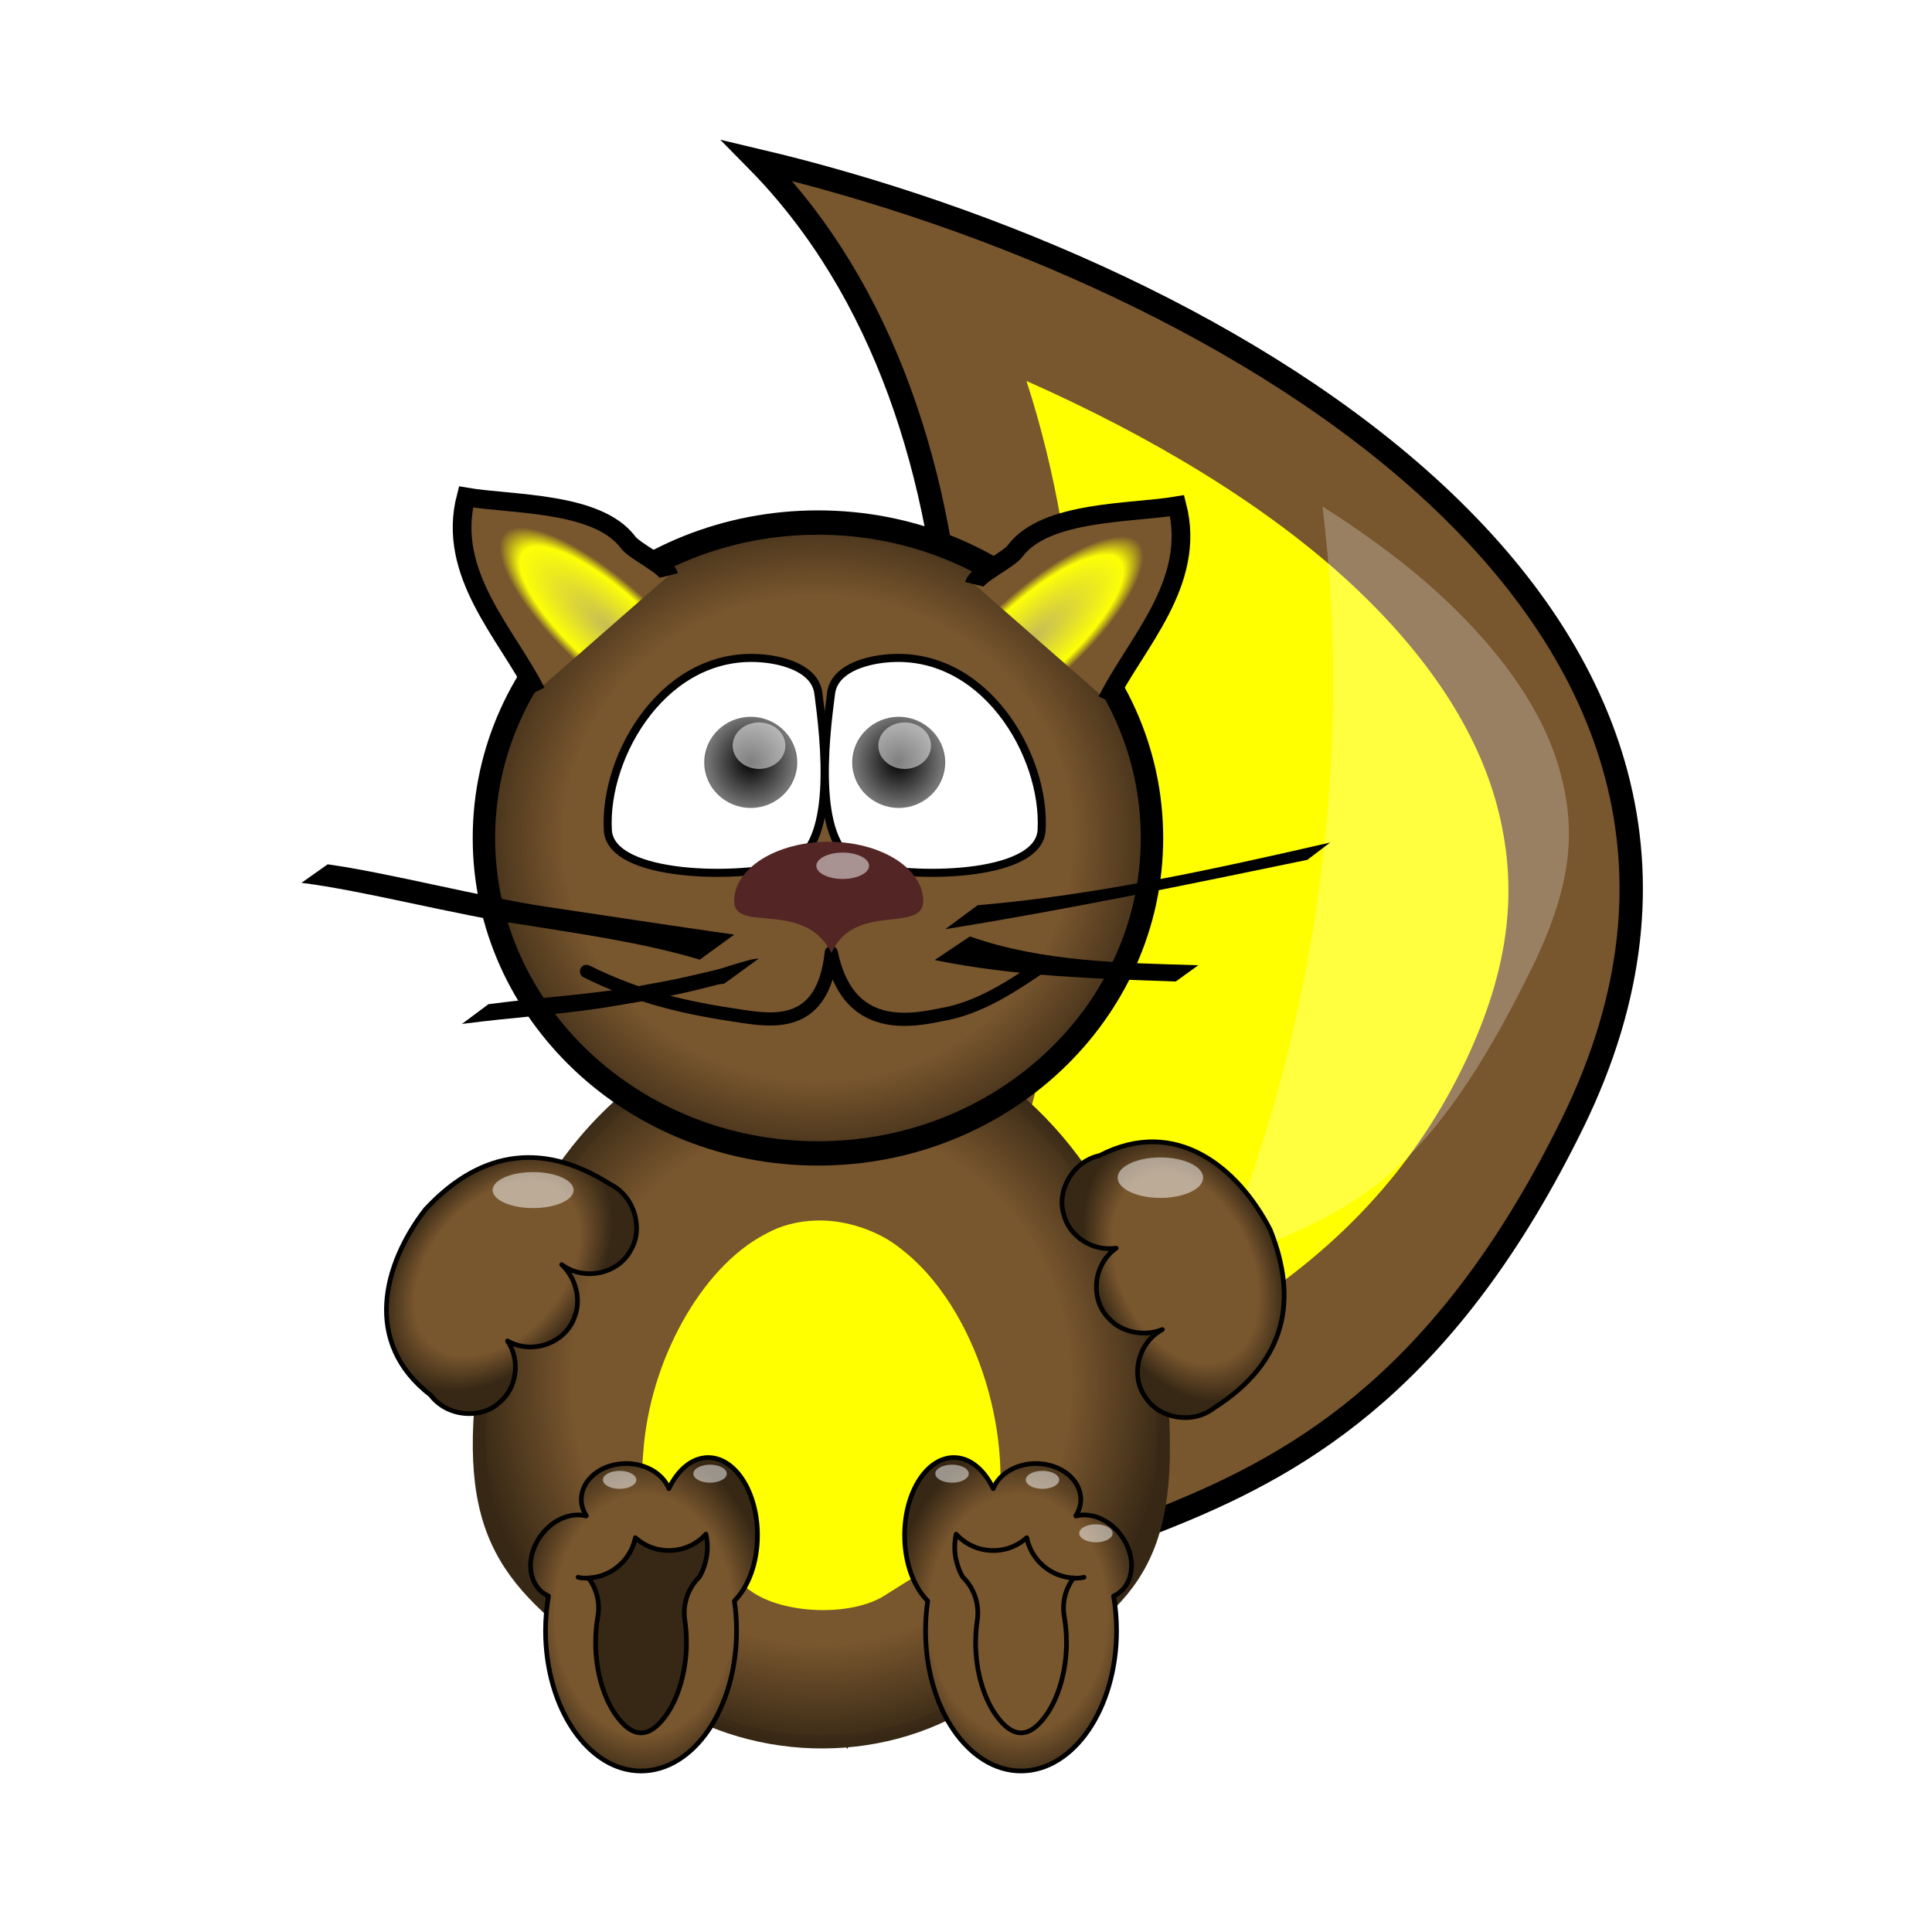 <svg:svg xmlns:dc="http://purl.org/dc/elements/1.1/" xmlns:ns1="http://www.w3.org/1999/xlink" xmlns:ns3="http://web.resource.org/cc/" xmlns:rdf="http://www.w3.org/1999/02/22-rdf-syntax-ns#" xmlns:svg="http://www.w3.org/2000/svg" height="549.706" id="svg61839" version="1.0" viewBox="-74.791 -3.482 549.706 549.706" width="549.706">
  <svg:defs id="defs61841">
    <svg:linearGradient id="linearGradient62110">
      <svg:stop id="stop62112" offset="0" stop-color="#c6bc56" />
      <svg:stop id="stop62114" offset=".811" stop-color="#fdff06" />
      <svg:stop id="stop62116" offset="1" stop-color="#78562e" />
    </svg:linearGradient>
    <svg:linearGradient id="linearGradient61966">
      <svg:stop id="stop61968" offset="0" stop-color="#78562e" />
      <svg:stop id="stop61974" offset=".716" stop-color="#78562e" />
      <svg:stop id="stop61970" offset="1" stop-color="#372815" />
    </svg:linearGradient>
    <svg:filter id="filter61984">
      <svg:feGaussianBlur id="feGaussianBlur61986" stdDeviation="7.933" />
    </svg:filter>
    <svg:filter height="1.236" id="filter62098" width="1.245" x="-.122" y="-.118">
      <svg:feGaussianBlur id="feGaussianBlur62100" stdDeviation="7.598" />
    </svg:filter>
    <svg:filter id="filter62168">
      <svg:feGaussianBlur id="feGaussianBlur62170" stdDeviation="3.785" />
    </svg:filter>
    <svg:filter id="filter62172">
      <svg:feGaussianBlur id="feGaussianBlur62174" stdDeviation="3.785" />
    </svg:filter>
    <svg:filter height="1.414" id="filter62212" width="1.07" x="-.035" y="-.207">
      <svg:feGaussianBlur id="feGaussianBlur62214" stdDeviation="5.223" />
    </svg:filter>
    <svg:filter height="1.487" id="filter62588" width="1.577" x="-.288" y="-.244">
      <svg:feGaussianBlur id="feGaussianBlur62590" stdDeviation="76.895" />
    </svg:filter>
    <svg:filter id="filter62614">
      <svg:feGaussianBlur id="feGaussianBlur62616" stdDeviation="22.194" />
    </svg:filter>
    <svg:filter height="1.535" id="filter62906" width="1.581" x="-.29" y="-.267">
      <svg:feGaussianBlur id="feGaussianBlur62908" stdDeviation="32.938" />
    </svg:filter>
    <svg:filter id="filter62997">
      <svg:feGaussianBlur id="feGaussianBlur62999" stdDeviation="3.341" />
    </svg:filter>
    <svg:filter height="1.176" id="filter63185" width="1.256" x="-.128" y="-.088">
      <svg:feGaussianBlur id="feGaussianBlur63187" stdDeviation="6.184" />
    </svg:filter>
    <svg:filter id="filter63243">
      <svg:feGaussianBlur id="feGaussianBlur63245" stdDeviation="2.934" />
    </svg:filter>
    <svg:filter id="filter63247">
      <svg:feGaussianBlur id="feGaussianBlur63249" stdDeviation="2.887" />
    </svg:filter>
    <svg:filter id="filter63359">
      <svg:feGaussianBlur id="feGaussianBlur63361" stdDeviation="10.495" />
    </svg:filter>
    <svg:radialGradient cx="324.81" cy="731.85" gradientTransform="matrix(1 0 0 1.049 0 -35.631)" gradientUnits="userSpaceOnUse" id="radialGradient63404" r="264.47" ns1:href="#linearGradient61966" />
    <svg:radialGradient cx="324.81" cy="731.85" gradientTransform="matrix(1 0 0 1.05 0 -36.317)" gradientUnits="userSpaceOnUse" id="radialGradient63406" r="259.47" ns1:href="#linearGradient61966" />
    <svg:radialGradient cx="354.29" cy="728.08" gradientTransform="matrix(1 0 0 .878 0 89.05)" gradientUnits="userSpaceOnUse" id="radialGradient63408" r="292" ns1:href="#linearGradient61966" />
    <svg:radialGradient cx="194.32" cy="568.33" gradientTransform="matrix(.318 -.35 1.07 .971 -506.1 -324.21)" gradientUnits="userSpaceOnUse" id="radialGradient63410" r="74.536" ns1:href="#linearGradient62110" />
    <svg:radialGradient cx="194.32" cy="568.33" gradientTransform="matrix(.318 -.35 1.07 .971 -475.58 85.651)" gradientUnits="userSpaceOnUse" id="radialGradient63412" r="74.536" ns1:href="#linearGradient62110" />
    <svg:radialGradient cx="302.86" cy="698.08" gradientTransform="matrix(1 0 0 .924 0 52.881)" gradientUnits="userSpaceOnUse" id="radialGradient63414" r="37.717">
      <svg:stop id="stop62138" offset="0" />
      <svg:stop id="stop62146" offset=".5" stop-color="#767676" />
      <svg:stop id="stop62140" offset="1" />
    </svg:radialGradient>
    <svg:radialGradient cx="77.593" cy="633.97" gradientTransform="matrix(.654 -.756 .504 .436 -291.54 427.64)" gradientUnits="userSpaceOnUse" id="radialGradient63418" r="105.99" ns1:href="#linearGradient61966" />
    <svg:radialGradient cx="533.71" cy="690.39" gradientTransform="matrix(.407 .913 -.609 .271 804.16 -29.354)" gradientUnits="userSpaceOnUse" id="radialGradient63420" r="105.99" ns1:href="#linearGradient61966" />
    <svg:radialGradient cx="-40.794" cy="1078.4" gradientTransform="matrix(1 0 0 1.346 231.04 -543.72)" gradientUnits="userSpaceOnUse" id="radialGradient63422" r="94.96" ns1:href="#linearGradient61966" />
    <svg:radialGradient cx="-40.794" cy="1078.4" gradientTransform="matrix(1 0 0 1.346 0 -372.72)" gradientUnits="userSpaceOnUse" id="radialGradient63424" r="94.96" ns1:href="#linearGradient61966" />
    <svg:radialGradient cx="-40.794" cy="1078.4" gradientTransform="matrix(1 0 0 1.346 231.04 -556.2)" gradientUnits="userSpaceOnUse" id="radialGradient63426" r="94.96" ns1:href="#linearGradient61966" />
  </svg:defs>
  <svg:g id="layer3" transform="translate(1.665 -2.077)">
    <svg:g id="g63366" transform="matrix(.375 0 0 .375 35.435 117.63)">
      <svg:g fill-rule="evenodd" id="g63265" transform="translate(1205.5 -521.86)">
        <svg:path d="m1184.5 654.82c-295.74 310.67-494.91 113.26-659.29 267.23-0.39-182.2-8.65-196.66 121.65-354.31 166.15-201.01 292.55-549.1 166.96-794.9 318.18 189.74 664.28 573.09 370.68 881.98z" fill="#78562e" filter="url(#filter62614)" id="path63259" stroke="#000" stroke-width="17.717" transform="matrix(.954 -.301 .301 .954 -1637.5 787.82)" />
        <svg:path d="m958.38-6.125c0.6 72.834-9.93 146.06-28 216.46-40.53 157.92-118.83 305.04-211.38 417-47.12 57.01-104.07 94.9-157.25 124.35 34.63-2.04 69.63-3.32 105.09-5.19 165.75-8.73 327.51-27.62 449.96-156.19 60.4-63.56 82.1-121.33 85-181.34 2.8-60.02-16.1-125.67-54.6-193.72-43.2-76.3-111.3-153.07-188.82-221.38z" fill="#ff0" filter="url(#filter62588)" id="path63261" transform="matrix(.954 -.301 .301 .954 -1637.5 787.82)" />
      </svg:g>
      <svg:path d="m584.28 779.85c0.51 110.53-47.97 131.2-144.17 191.22-72.48 47.03-171.98 43.43-241.65-7.24-97.07-68.13-140.81-97.33-132.03-212.69 7.154-106.18 60.9-215.29 157.46-266.58 74.87-41.34 172.14-30.11 238.11 23.25 82.03 63.77 122.52 170.08 122.28 272.04z" fill="url(#radialGradient63404)" id="path62236" stroke="url(#radialGradient63406)" stroke-linecap="round" stroke-linejoin="round" stroke-width="10" />
      <svg:path d="m320.59 583.03c-13.98 0.44-26.82 3.99-37.03 9.63-0.14 0.07-0.29 0.14-0.44 0.22-0.58 0.31-1.15 0.63-1.74 0.93-47.74 25.36-87.02 95.75-91.72 165.63-0.02 0.2-0.04 0.39-0.07 0.59-0.03 0.36-0.06 0.74-0.09 1.09-1.66 21.86-0.8 32.27-0.16 35.54 0.65 3.26-0.77 0.34 3.32 5.96 0.38 0.54 28.74 26.47 76.75 60.16 0.58 0.4 0.89 0.62 1.47 1.03 0.08 0.06 0.16 0.13 0.24 0.19 24.88 18.11 76.96 19.57 101.85 3.44 0.6-0.4 1.08-0.68 1.69-1.06 0.04-0.04 0.08-0.07 0.12-0.1 24.82-15.48 44.73-28.02 59.06-37.66 14.34-9.63 23.73-17.76 23.28-17.28 1.95-2.14 1.97-1.98 2.22-2.09 0.17-0.93 1.53-9.48 1.44-28.84v-0.88c0.16-68.55-30.42-139.9-74.56-174.22-0.05-0.04-0.11-0.08-0.16-0.12-0.62-0.49-1.25-0.97-1.87-1.47-14.46-11.7-36.97-20.04-57.53-20.69-2.02-0.06-4.05-0.06-6.07 0z" fill="#ff0" filter="url(#filter62906)" id="path62776" transform="translate(0 25.598)" />
      <svg:path d="m628.57 728.08c0.03 131.77-122.78 238.61-274.28 238.61-151.51 0-274.32-106.84-274.29-238.61-0.029-131.78 122.78-238.62 274.29-238.62 151.5 0 274.31 106.84 274.28 238.62z" fill="url(#radialGradient63408)" filter="url(#filter61984)" id="path61860" stroke="#000" stroke-linecap="round" stroke-linejoin="round" stroke-miterlimit="5" stroke-width="18.402" transform="matrix(.924 0 0 1.003 -5.125 -411.88)" />
      <svg:path d="m322.56 208.62c-2.34-17.99-24.54-24.65-41-26.35-74.78-7.7-121.99 72.99-118.75 130.2 2.07 36.69 101.2 36.94 136.31 26.21 38.38-11.73 27.89-95.77 23.44-130.06z" fill="#fff" fill-rule="evenodd" filter="url(#filter62172)" id="path61884" stroke="#000" stroke-width="6.117" />
      <svg:path d="m108.34 207.43c-21.851-43.71-68.276-89.35-53.148-147.79 34.259 5.859 99.678 3.386 122.86 34.286 5.45 7.274 29.12 17.814 31 25.324" fill="url(#radialGradient63410)" fill-rule="evenodd" filter="url(#filter62098)" id="path62106" stroke="#000" stroke-width="14.173" />
      <svg:path d="m332.18 208.62c2.33-17.99 24.54-24.65 40.99-26.35 74.78-7.7 122 72.99 118.76 130.2-2.07 36.69-101.2 36.94-136.31 26.21-38.38-11.73-27.9-95.77-23.44-130.06z" fill="#fff" fill-rule="evenodd" filter="url(#filter62168)" id="path61890" stroke="#000" stroke-width="6.117" />
      <svg:path d="m138.86 617.3c-21.85-43.71-68.274-89.36-53.146-147.79 34.256 5.85 99.686 3.38 122.86 34.28 5.46 7.27 29.13 17.81 31 25.32" fill="url(#radialGradient63412)" fill-rule="evenodd" filter="url(#filter62098)" id="path62118" stroke="#000" stroke-width="14.173" transform="matrix(-1 0 0 1 680.43 -403.21)" />
      <svg:path d="m322.86 698.08c0 9.46-8.96 17.14-20 17.14-11.05 0-20-7.68-20-17.14 0-9.47 8.95-17.15 20-17.15 11.04 0 20 7.68 20 17.15z" fill="url(#radialGradient63414)" id="path61892" transform="matrix(1.763 0 0 2.017 -262.71 -1147)" />
      <svg:path d="m146.62 419.64c40.85 20.22 76.12 27.91 118.1 34.06 24.5 3.59 61.59 8.75 67.62-48.35 11.76 56.81 52.96 53.6 82.48 47.29 29.51-4.72 54.84-21.81 79.02-38.31" fill="none" filter="url(#filter62212)" id="path61896" stroke="#000" stroke-linecap="round" stroke-linejoin="round" stroke-width="10" />
      <svg:path d="m322.86 698.08c0 9.46-8.96 17.14-20 17.14-11.05 0-20-7.68-20-17.14 0-9.47 8.95-17.15 20-17.15 11.04 0 20 7.68 20 17.15z" fill="url(#radialGradient63414)" id="path62148" transform="matrix(1.763 0 0 2.017 -150.43 -1147)" />
      <svg:path d="m402.08 366.23c0 24.84-52.48 0.39-69.6 39.44-20.53-41.12-73.81-14.6-73.81-39.44 0-24.83 32.12-44.98 71.71-44.98 39.58 0 71.7 20.15 71.7 44.98z" fill="#532525" id="path62309" />
      <svg:path d="m323.28 227.12c0 20.77-14.21 37.62-31.74 37.62s-31.74-16.85-31.74-37.62c0-20.78 14.21-37.62 31.74-37.62s31.74 16.84 31.74 37.62z" fill="#fff" id="path62312" opacity=".5" transform="matrix(.63 0 0 .469 93.871 141.82)" />
      <svg:path d="m323.28 227.12c0 20.77-14.21 37.62-31.74 37.62s-31.74-16.85-31.74-37.62c0-20.78 14.21-37.62 31.74-37.62s31.74 16.84 31.74 37.62z" fill="#fff" id="path62314" opacity=".5" transform="matrix(.63 0 0 .469 204.37 141.82)" />
      <svg:path d="m323.28 227.12c0 20.77-14.21 37.62-31.74 37.62s-31.74-16.85-31.74-37.62c0-20.78 14.21-37.62 31.74-37.62s31.74 16.84 31.74 37.62z" fill="#fff" id="path62316" opacity=".5" transform="matrix(.63 0 0 .266 157.35 279.06)" />
      <svg:path d="m24.526 600.07c-32.05 41.38-48.003 101.15 3.832 141.01 12.536 16.66 38.18 18.44 51.94 5.85 13.143-10.56 16.72-31.52 6.405-46.94 19.397 11.04 44.287 1.07 50.827-18.1 5.31-12.92 1.1-29.78-9.73-39.81 17.72 13.15 43.47 6.49 52.43-11.1 9.58-15.78 3.14-40.39-15.23-49.64-55.4-35.4-102.21-22.32-140.47 18.73z" fill="url(#radialGradient63418)" filter="url(#filter63243)" id="path62333" stroke="#000" stroke-linecap="round" stroke-linejoin="round" stroke-width="3.543" />
      <svg:path d="m1017 158.41c-4.4 23.7-9.5 47.17-15.4 70.21-43.59 169.73-125.95 324.59-225.94 445.57-2.35 2.83-4.17 5.11-6.38 7.81 7.7-0.4 15.54-0.73 22.75-1.31 88.55-7.21 148.69-12.1 271.47-141.07 50.2-52.83 62.8-91.62 64.8-134.09s-11.4-94.64-45.1-154.03c-17.2-30.44-39.9-61.84-66.2-93.09z" fill="#fff" fill-rule="evenodd" filter="url(#filter63359)" id="path63321" opacity=".5" transform="matrix(.954 -.301 .301 .954 -312.86 221.84)" />
      <svg:path d="m665.37 615.66c-23.89-46.58-71.25-86.37-129.33-56.33-20.4 4.29-32.89 26.76-27.33 44.55 3.99 16.39 21.46 28.51 39.8 25.71-18.22 12.88-19.75 39.66-5.17 53.71 9.45 10.28 26.51 13.62 40.19 8.07-19.43 10.47-24.32 36.61-12.19 52.19 10.23 15.37 35.25 19.97 51.42 7.25 55.55-35.15 63.55-83.09 42.61-135.15z" fill="url(#radialGradient63420)" filter="url(#filter63247)" id="path62335" stroke="#000" stroke-linecap="round" stroke-linejoin="round" stroke-width="3.543" />
      <svg:path d="m443.36 369.42c90.33-7.74 179.25-27.35 267.47-47.58l-17.25 13.11c-91.28 18.92-182.63 37.81-274.68 52.6l24.46-18.13z" id="path62634" />
      <svg:path d="m437.53 393.1c55.52 19.45 115.19 20.07 173.3 21.83l-17.11 12.35c-61.17-2.16-122.73-3.98-182.91-16.28l26.72-17.9z" id="path62636" />
      <svg:path d="m232.57 410.68c-44.43-13.21-90.66-19.47-136.32-26.87-47.484-6.72-120.11-25.8-165.89-31.4l19.864-14.04c45.111 6.22 118.02 25.07 165.06 32.06 47.8 7.1 95.58 14.51 143.42 21.26l-26.13 18.99z" id="path62642" />
      <svg:path d="m251.15 428.9c-5.04 0.67-3.51 0.35-10.37 2.15-27.61 7.24-55.56 12.03-83.74 16.54-40.23 5.7-64.305 6.65-104.91 11.89l20.058-14.97c40.722-5.36 64.722-6.21 105.13-12.19 23.92-4.35 31.23-5.34 53.97-10.65 26.99-6.29 12.53-3.2 33.93-9.29 7.7-2.2 6.28-1.86 12.15-2.53l-26.22 19.05z" id="path62644" />
      <svg:path d="m139.97 601.73c0 7.54-13.76 13.66-30.73 13.66-16.965 0-30.721-6.12-30.721-13.66s13.756-13.66 30.721-13.66c16.97 0 30.73 6.12 30.73 13.66z" fill="#fff" id="path63269" opacity=".5" transform="translate(-3.119 -16.185)" />
      <svg:path d="m614.5 576.13c0 8.48-14.52 15.36-32.43 15.36-17.92 0-32.44-6.88-32.44-15.36 0-8.49 14.52-15.37 32.44-15.37 17.91 0 32.43 6.88 32.43 15.37z" fill="#fff" id="path63271" opacity=".5" />
      <svg:path d="m238.97 788.48c-12.21 0-23.05 9.27-29.87 23.56-4.34-11.01-17.21-19.03-32.41-19.03-18.75 0-34 12.19-34 27.19 0 4.48 1.38 8.71 3.78 12.44-0.04 0.05-0.08 0.11-0.12 0.15-0.01 0-0.02 0.01-0.03 0-11.48-2.99-25.53 2.74-34.47 15.07-11.01 15.18-10.12 34.63 2.03 43.43 1.23 0.9 2.55 1.64 3.91 2.25-1.46 8.42-2.25 17.23-2.25 26.32 0 58.76 32.45 106.44 72.46 106.44 40.02 0 72.47-47.68 72.47-106.44 0-7.76-0.58-15.31-1.65-22.6 10.51-10.42 17.53-28.86 17.53-49.87 0-32.51-16.75-58.91-37.38-58.91z" fill="url(#radialGradient63422)" filter="url(#filter62997)" id="path62920" stroke="#000" stroke-linecap="round" stroke-linejoin="round" stroke-width="3.543" />
      <svg:path d="m246.31 1035.7c-14.07 15.5-38.01 16.7-53.56 2.7-1.44 7.1-4.89 13.7-9.94 18.9h-0.03c-6.22 6.5-14.52 10.6-23.44 11.5h-0.03c-0.17 0-0.9 0.2-1.97 0.3 6.21 8.3 8.72 18.9 6.94 29.1-1.09 6.3-1.69 13-1.69 19.8 0 22.4 6.6 42.1 14.66 53.9s14.91 14.6 19.81 14.6 11.76-2.8 19.82-14.6c8.05-11.8 14.65-31.5 14.65-53.9 0-5.8-0.44-11.5-1.25-17-1.76-12 2.27-24.1 10.84-32.6 0.61-0.6 6.29-10.3 6.29-22.8 0-3.6-0.49-6.9-1.1-9.9zm-87 33.1c-0.69 0-1.39 0.1-2.09 0.1 0.04 0 0.08 0.1 0.12 0.1 0.89-0.1 1.77-0.2 1.97-0.2zm-10.03-0.4c1.01 0.2 2.08 0.5 2.94 0.6-0.7-0.1-1.66-0.4-2.47-0.5-0.16 0-0.31 0-0.47-0.1zm4.38 0.6c1.1 0.1 2.02 0.2 2.81 0.2-0.75 0-1.79-0.1-2.81-0.2z" fill="url(#radialGradient63424)" filter="url(#filter63185)" id="path63003" stroke="#000" stroke-linecap="round" stroke-linejoin="round" stroke-width="3.543" transform="translate(-9.06 -189.12)" />
      <svg:path d="m276.52 792.91c0 3.77-9.17 6.83-20.48 6.83s-20.48-3.06-20.48-6.83 9.17-6.83 20.48-6.83 20.48 3.06 20.48 6.83z" fill="#fff" id="path63273" opacity=".5" transform="matrix(.619 0 0 1 81.878 7.798)" />
      <svg:path d="m276.52 792.91c0 3.77-9.17 6.83-20.48 6.83s-20.48-3.06-20.48-6.83 9.17-6.83 20.48-6.83 20.48 3.06 20.48 6.83z" fill="#fff" id="path63275" opacity=".5" transform="matrix(.619 0 0 1 13.256 12.477)" />
      <svg:g id="g63286" transform="matrix(-1 0 0 1 664.34 12.477)">
        <svg:path d="m238.97 776c-12.21 0-23.05 9.28-29.87 23.57-4.34-11.02-17.21-19.03-32.41-19.03-18.75 0-34 12.18-34 27.18 0 4.48 1.38 8.72 3.78 12.44-0.04 0.05-0.08 0.11-0.12 0.16-0.01-0.01-0.02 0-0.03 0-11.48-2.99-25.53 2.73-34.47 15.06-11.01 15.18-10.12 34.63 2.03 43.44 1.23 0.89 2.55 1.64 3.91 2.25-1.46 8.42-2.25 17.23-2.25 26.31 0 58.77 32.45 106.42 72.46 106.42 40.02 0 72.47-47.65 72.47-106.42 0-7.76-0.58-15.31-1.65-22.59 10.51-10.43 17.53-28.87 17.53-49.88 0-32.51-16.75-58.91-37.38-58.91z" fill="url(#radialGradient63426)" filter="url(#filter62997)" id="path63288" stroke="#000" stroke-linecap="round" stroke-linejoin="round" stroke-width="3.543" />
        <svg:path d="m246.31 1035.7c-14.07 15.5-38.01 16.7-53.56 2.7-1.44 7.1-4.89 13.7-9.94 18.9h-0.03c-6.22 6.5-14.52 10.6-23.44 11.5h-0.03c-0.17 0-0.9 0.2-1.97 0.3 6.21 8.3 8.72 18.9 6.94 29.1-1.09 6.3-1.69 13-1.69 19.8 0 22.4 6.6 42.1 14.66 53.9s14.91 14.6 19.81 14.6 11.76-2.8 19.82-14.6c8.05-11.8 14.65-31.5 14.65-53.9 0-5.8-0.44-11.5-1.25-17-1.76-12 2.27-24.1 10.84-32.6 0.61-0.6 6.29-10.3 6.29-22.8 0-3.6-0.49-6.9-1.1-9.9zm-87 33.1c-0.69 0-1.39 0.1-2.09 0.1 0.04 0 0.08 0.1 0.12 0.1 0.89-0.1 1.77-0.2 1.97-0.2zm-10.03-0.4c1.01 0.2 2.08 0.5 2.94 0.6-0.7-0.1-1.66-0.4-2.47-0.5-0.16 0-0.31 0-0.47-0.1zm4.38 0.6c1.1 0.1 2.02 0.2 2.81 0.2-0.75 0-1.79-0.1-2.81-0.2z" fill="url(#radialGradient63424)" filter="url(#filter63185)" id="path63290" stroke="#000" stroke-linecap="round" stroke-linejoin="round" stroke-width="3.543" transform="translate(-9.06 -201.59)" />
        <svg:path d="m276.52 792.91c0 3.77-9.17 6.83-20.48 6.83s-20.48-3.06-20.48-6.83 9.17-6.83 20.48-6.83 20.48 3.06 20.48 6.83z" fill="#fff" id="path63292" opacity=".5" transform="matrix(.619 0 0 1 81.878 -4.679)" />
        <svg:path d="m276.52 792.91c0 3.77-9.17 6.83-20.48 6.83s-20.48-3.06-20.48-6.83 9.17-6.83 20.48-6.83 20.48 3.06 20.48 6.83z" fill="#fff" id="path63294" opacity=".5" transform="matrix(.619 0 0 1 13.256 -1.9128e-8)" />
        <svg:path d="m276.52 792.91c0 3.77-9.17 6.83-20.48 6.83s-20.48-3.06-20.48-6.83 9.17-6.83 20.48-6.83 20.48 3.06 20.48 6.83z" fill="#fff" id="path63296" opacity=".5" transform="matrix(.619 0 0 1 -27.293 40.549)" />
      </svg:g>
    </svg:g>
  </svg:g>
</svg:svg>